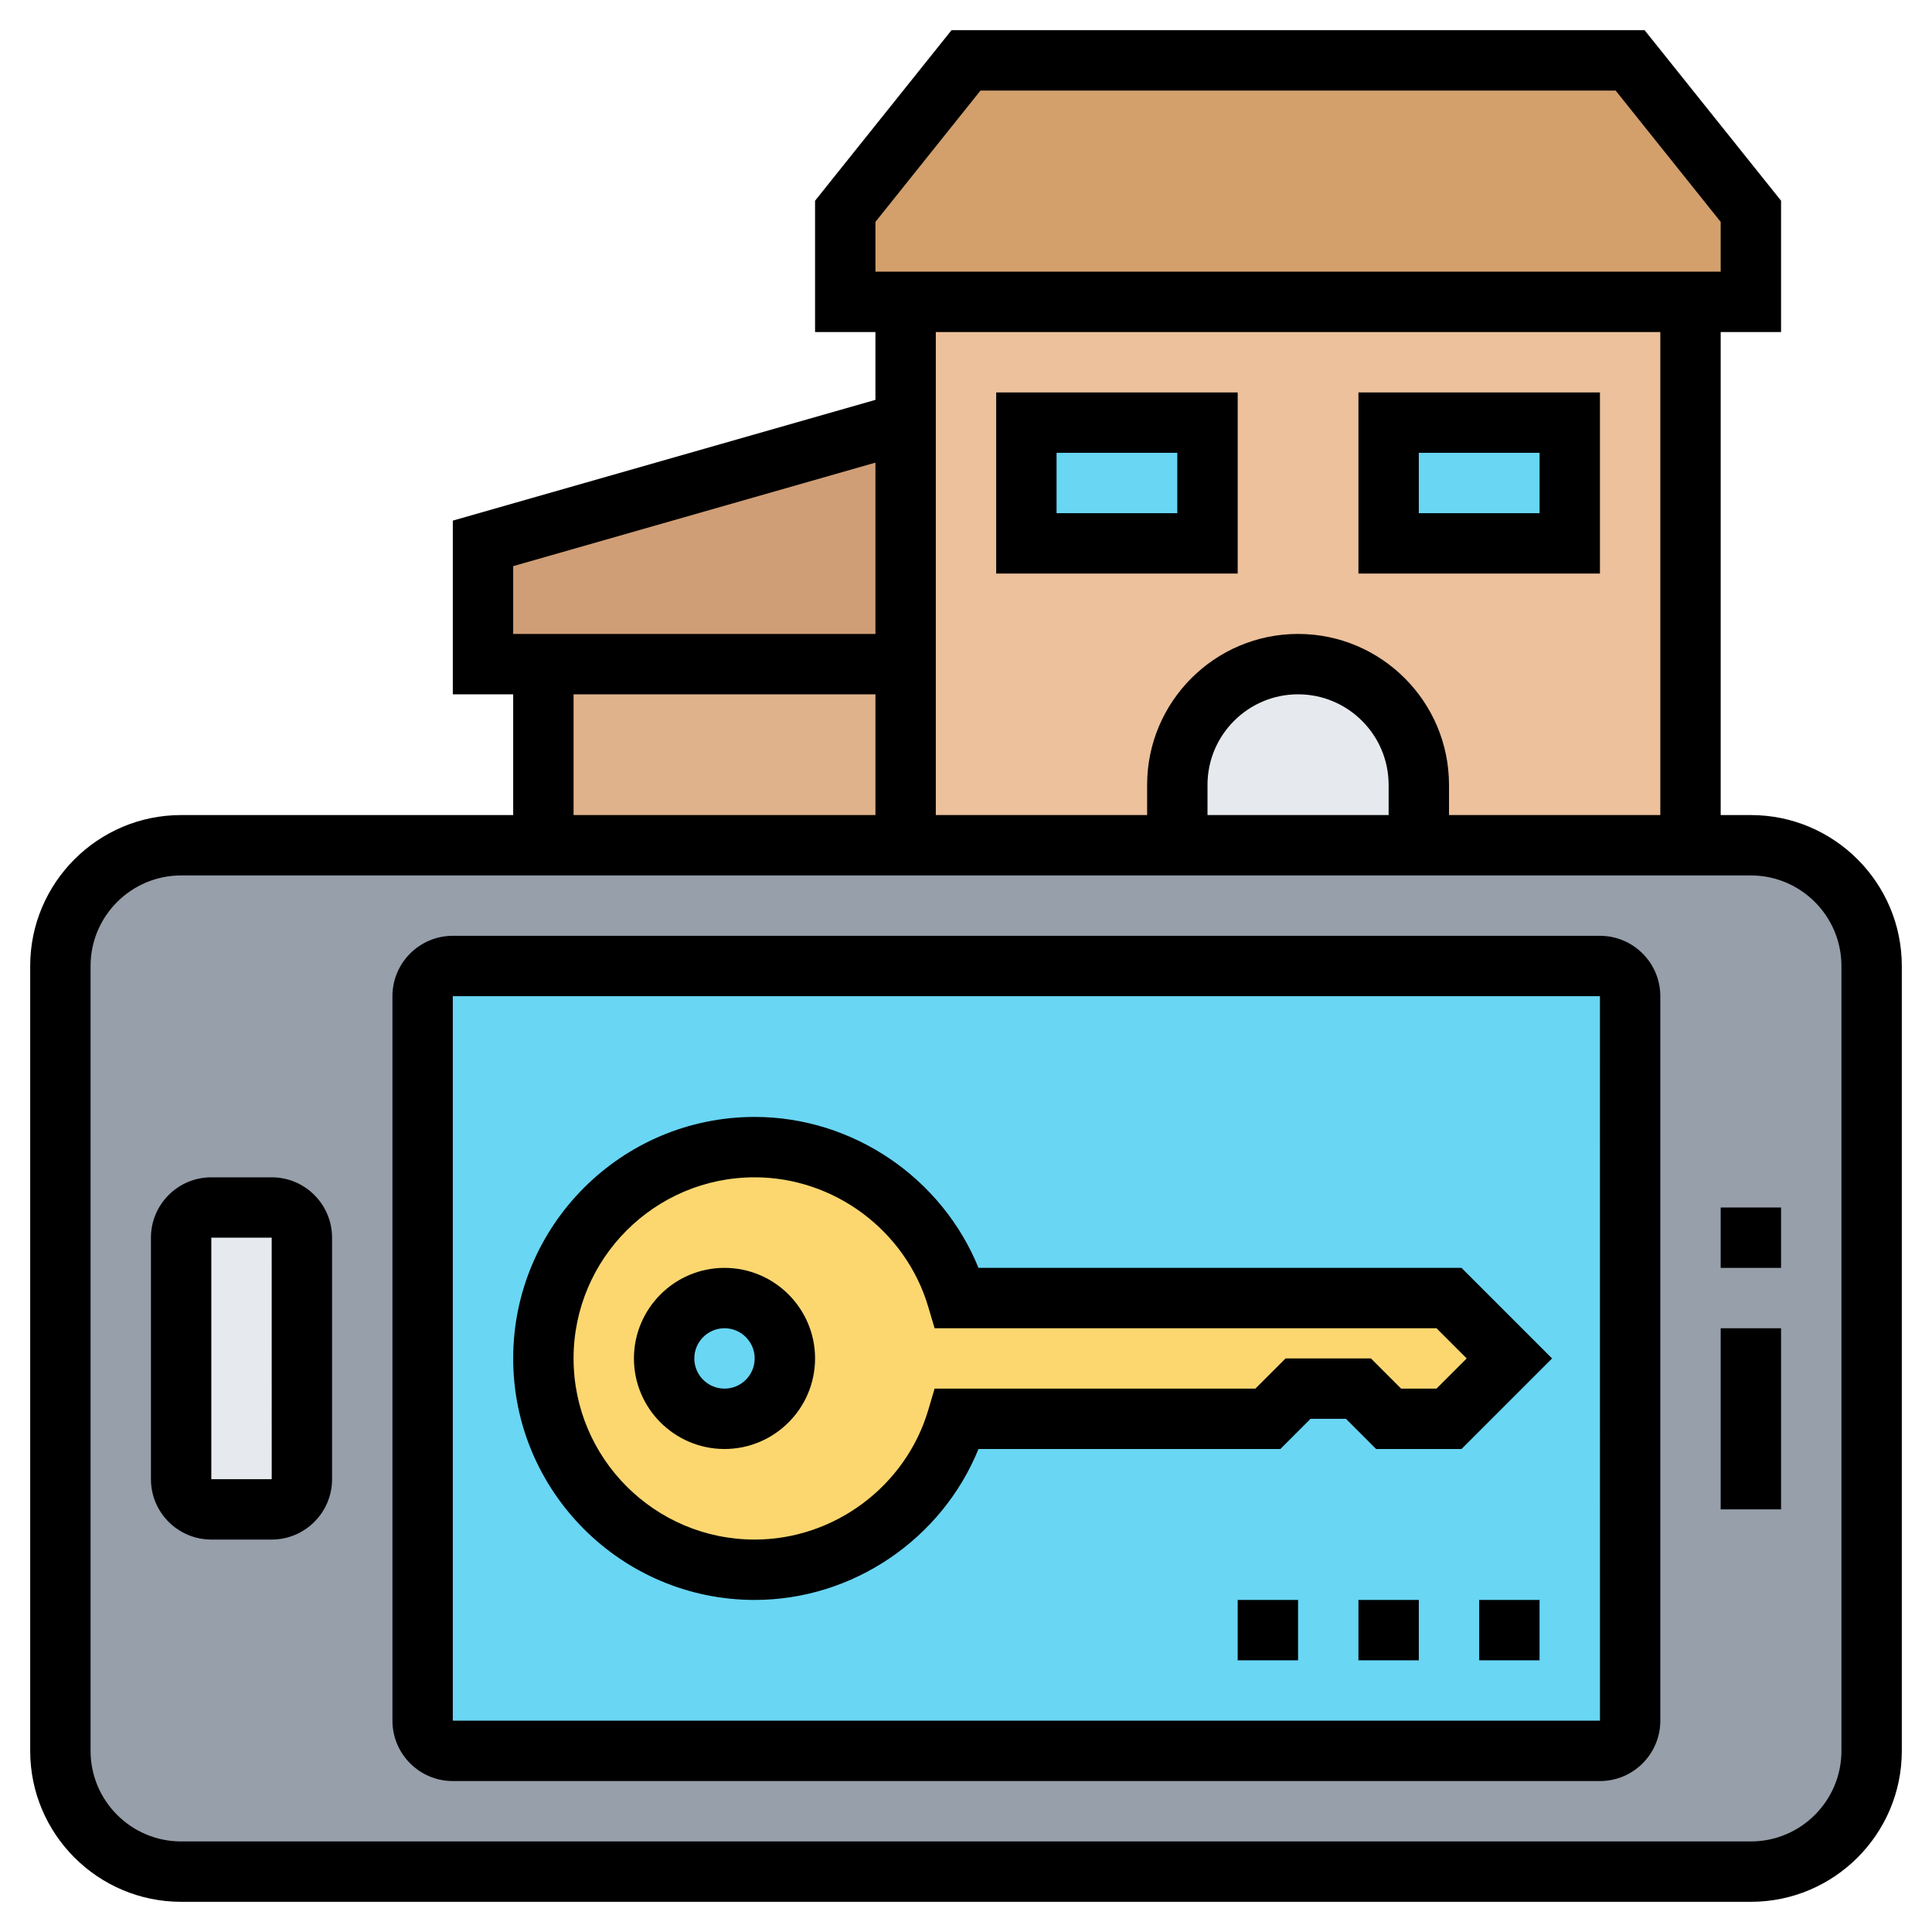 <svg id="Layer_5" enable-background="new 0 0 64 64" height="512" viewBox="0 0 64 64" width="512" xmlns="http://www.w3.org/2000/svg"><g><g><g><path d="m18 22h12v6h-12z" fill="#dfb28b"/></g><g><path d="m30 14v8h-12-2v-4z" fill="#cf9e76"/></g><g><path d="m30 10v4 8 6h26v-18z" fill="#ecc19c"/></g><g><path d="m47 26v2h-8v-2c0-2.21 1.79-4 4-4 1.1 0 2.1.45 2.83 1.17.72.73 1.17 1.73 1.17 2.83z" fill="#e6e9ed"/></g><g><path d="m58 7v3h-2-26-2v-3l4-5h22z" fill="#d3a06c"/></g><g><path d="m34 14h6v4h-6z" fill="#69d6f4"/></g><g><path d="m46 14h6v4h-6z" fill="#69d6f4"/></g><g><path d="m62 32v26c0 2.21-1.79 4-4 4h-52c-2.21 0-4-1.79-4-4v-26c0-2.21 1.79-4 4-4h12 12 9 8 9 2c2.21 0 4 1.79 4 4z" fill="#969faa"/></g><g><path d="m10 41v8c0 .55-.45 1-1 1h-2c-.55 0-1-.45-1-1v-8c0-.55.45-1 1-1h2c.55 0 1 .45 1 1z" fill="#e6e9ed"/></g><g><path d="m54 33v24c0 .55-.45 1-1 1h-38c-.55 0-1-.45-1-1v-24c0-.55.45-1 1-1h38c.55 0 1 .45 1 1z" fill="#69d6f4"/></g><g><path d="m31.71 43h16.29l2 2-2 2h-2l-1-1h-2l-1 1h-10.29c-.86 2.89-3.54 5-6.71 5-3.87 0-7-3.13-7-7s3.13-7 7-7c3.17 0 5.85 2.11 6.71 5zm-5.71 2c0-1.1-.9-2-2-2s-2 .9-2 2 .9 2 2 2 2-.9 2-2z" fill="#fcd770"/></g></g><g><path d="m58 27h-1v-16h2v-4.351l-4.52-5.649h-22.96l-4.52 5.649v4.351h2v2.246l-14 4v5.754h2v4h-11c-2.757 0-5 2.243-5 5v26c0 2.757 2.243 5 5 5h52c2.757 0 5-2.243 5-5v-26c0-2.757-2.243-5-5-5zm-29-19.649 3.48-4.351h21.04l3.48 4.351v1.649h-28zm26 3.649v16h-7v-1c0-2.757-2.243-5-5-5s-5 2.243-5 5v1h-7v-16zm-9 16h-6v-1c0-1.654 1.346-3 3-3s3 1.346 3 3zm-29-8.246 12-3.429v5.675h-12zm2 4.246h10v4h-10zm42 35c0 1.654-1.346 3-3 3h-52c-1.654 0-3-1.346-3-3v-26c0-1.654 1.346-3 3-3h52c1.654 0 3 1.346 3 3z"/><path d="m9 39h-2c-1.103 0-2 .897-2 2v8c0 1.103.897 2 2 2h2c1.103 0 2-.897 2-2v-8c0-1.103-.897-2-2-2zm-2 10v-8h2l.001 8z"/><path d="m53 31h-38c-1.103 0-2 .897-2 2v24c0 1.103.897 2 2 2h38c1.103 0 2-.897 2-2v-24c0-1.103-.897-2-2-2zm-38 26v-24h38l.001 24z"/><path d="m57 40h2v2h-2z"/><path d="m57 44h2v6h-2z"/><path d="m32.414 42c-1.21-2.978-4.157-5-7.414-5-4.411 0-8 3.589-8 8s3.589 8 8 8c3.257 0 6.204-2.022 7.414-5h10l1-1h1.172l1 1h2.828l3-3-3-3zm15.172 4h-1.172l-1-1h-2.828l-1 1h-10.626l-.212.715c-.751 2.523-3.115 4.285-5.748 4.285-3.309 0-6-2.691-6-6s2.691-6 6-6c2.633 0 4.997 1.762 5.748 4.285l.212.715h16.626l1 1z"/><path d="m24 42c-1.654 0-3 1.346-3 3s1.346 3 3 3 3-1.346 3-3-1.346-3-3-3zm0 4c-.552 0-1-.449-1-1s.448-1 1-1 1 .449 1 1-.448 1-1 1z"/><path d="m53 13h-8v6h8zm-2 4h-4v-2h4z"/><path d="m41 19v-6h-8v6zm-6-4h4v2h-4z"/><path d="m41 53h2v2h-2z"/><path d="m49 53h2v2h-2z"/><path d="m45 53h2v2h-2z"/></g></g></svg>
